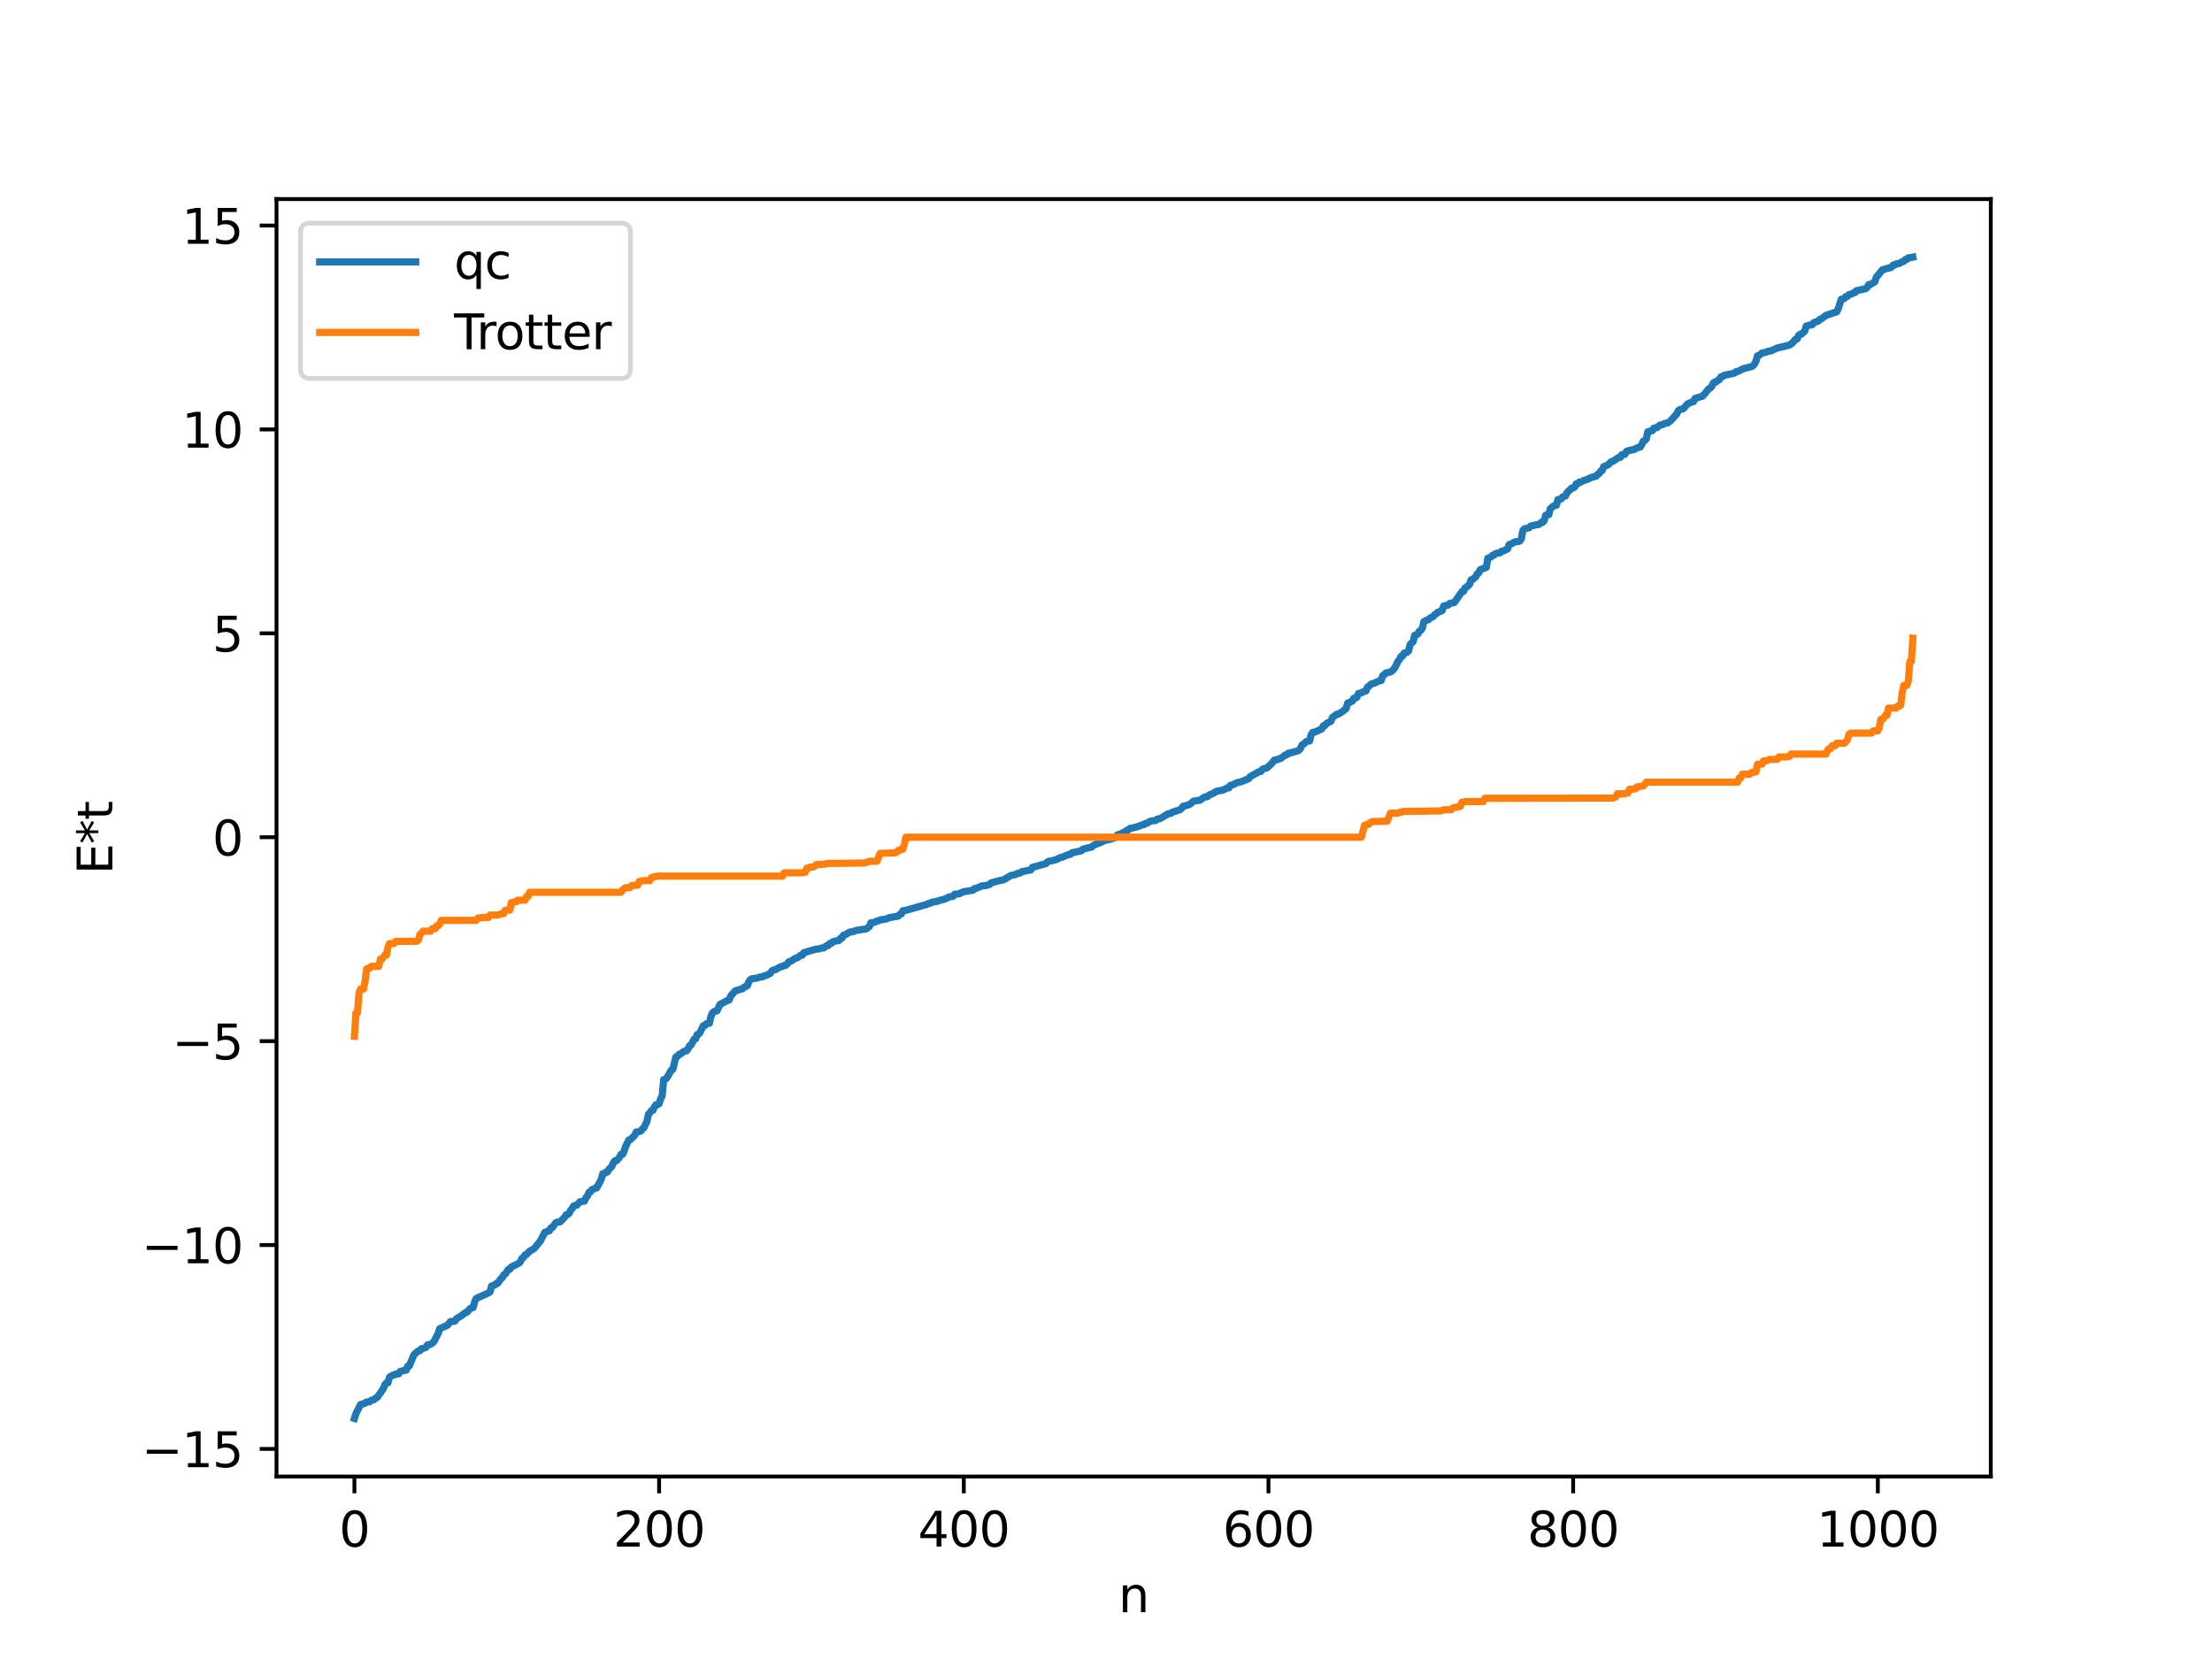 <?xml version="1.0" encoding="utf-8" standalone="no"?>
<!DOCTYPE svg PUBLIC "-//W3C//DTD SVG 1.1//EN"
  "http://www.w3.org/Graphics/SVG/1.1/DTD/svg11.dtd">
<svg xmlns:xlink="http://www.w3.org/1999/xlink" width="460.8pt" height="345.6pt" viewBox="0 0 460.8 345.6" xmlns="http://www.w3.org/2000/svg" version="1.1">
 <defs>
  <style type="text/css">*{stroke-linejoin: round; stroke-linecap: butt}</style>
 </defs>
 <g id="figure_1">
  <g id="patch_1">
   <path d="M 0 345.6 
L 460.8 345.6 
L 460.8 0 
L 0 0 
z
" style="fill: #ffffff"/>
  </g>
  <g id="axes_1">
   <g id="patch_2">
    <path d="M 57.6 307.584 
L 414.72 307.584 
L 414.72 41.472 
L 57.6 41.472 
z
" style="fill: #ffffff"/>
   </g>
   <g id="matplotlib.axis_1">
    <g id="xtick_1">
     <g id="line2d_1">
      <defs>
       <path id="m4b5c7ffed7" d="M 0 0 
L 0 3.5 
" style="stroke: #000000; stroke-width: 0.8"/>
      </defs>
      <g>
       <use xlink:href="#m4b5c7ffed7" x="73.833" y="307.584" style="stroke: #000000; stroke-width: 0.8"/>
      </g>
     </g>
     <g id="text_1">
      <!-- 0 -->
      <g transform="translate(70.651 322.182) scale(0.1 -0.1)">
       <defs>
        <path id="DejaVuSans-30" d="M 2034 4250 
Q 1547 4250 1301 3770 
Q 1056 3291 1056 2328 
Q 1056 1369 1301 889 
Q 1547 409 2034 409 
Q 2525 409 2770 889 
Q 3016 1369 3016 2328 
Q 3016 3291 2770 3770 
Q 2525 4250 2034 4250 
z
M 2034 4750 
Q 2819 4750 3233 4129 
Q 3647 3509 3647 2328 
Q 3647 1150 3233 529 
Q 2819 -91 2034 -91 
Q 1250 -91 836 529 
Q 422 1150 422 2328 
Q 422 3509 836 4129 
Q 1250 4750 2034 4750 
z
" transform="scale(0.016)"/>
       </defs>
       <use xlink:href="#DejaVuSans-30"/>
      </g>
     </g>
    </g>
    <g id="xtick_2">
     <g id="line2d_2">
      <g>
       <use xlink:href="#m4b5c7ffed7" x="137.304" y="307.584" style="stroke: #000000; stroke-width: 0.8"/>
      </g>
     </g>
     <g id="text_2">
      <!-- 200 -->
      <g transform="translate(127.76 322.182) scale(0.1 -0.1)">
       <defs>
        <path id="DejaVuSans-32" d="M 1228 531 
L 3431 531 
L 3431 0 
L 469 0 
L 469 531 
Q 828 903 1448 1529 
Q 2069 2156 2228 2338 
Q 2531 2678 2651 2914 
Q 2772 3150 2772 3378 
Q 2772 3750 2511 3984 
Q 2250 4219 1831 4219 
Q 1534 4219 1204 4116 
Q 875 4013 500 3803 
L 500 4441 
Q 881 4594 1212 4672 
Q 1544 4750 1819 4750 
Q 2544 4750 2975 4387 
Q 3406 4025 3406 3419 
Q 3406 3131 3298 2873 
Q 3191 2616 2906 2266 
Q 2828 2175 2409 1742 
Q 1991 1309 1228 531 
z
" transform="scale(0.016)"/>
       </defs>
       <use xlink:href="#DejaVuSans-32"/>
       <use xlink:href="#DejaVuSans-30" x="63.623"/>
       <use xlink:href="#DejaVuSans-30" x="127.246"/>
      </g>
     </g>
    </g>
    <g id="xtick_3">
     <g id="line2d_3">
      <g>
       <use xlink:href="#m4b5c7ffed7" x="200.775" y="307.584" style="stroke: #000000; stroke-width: 0.8"/>
      </g>
     </g>
     <g id="text_3">
      <!-- 400 -->
      <g transform="translate(191.231 322.182) scale(0.1 -0.1)">
       <defs>
        <path id="DejaVuSans-34" d="M 2419 4116 
L 825 1625 
L 2419 1625 
L 2419 4116 
z
M 2253 4666 
L 3047 4666 
L 3047 1625 
L 3713 1625 
L 3713 1100 
L 3047 1100 
L 3047 0 
L 2419 0 
L 2419 1100 
L 313 1100 
L 313 1709 
L 2253 4666 
z
" transform="scale(0.016)"/>
       </defs>
       <use xlink:href="#DejaVuSans-34"/>
       <use xlink:href="#DejaVuSans-30" x="63.623"/>
       <use xlink:href="#DejaVuSans-30" x="127.246"/>
      </g>
     </g>
    </g>
    <g id="xtick_4">
     <g id="line2d_4">
      <g>
       <use xlink:href="#m4b5c7ffed7" x="264.246" y="307.584" style="stroke: #000000; stroke-width: 0.8"/>
      </g>
     </g>
     <g id="text_4">
      <!-- 600 -->
      <g transform="translate(254.702 322.182) scale(0.1 -0.1)">
       <defs>
        <path id="DejaVuSans-36" d="M 2113 2584 
Q 1688 2584 1439 2293 
Q 1191 2003 1191 1497 
Q 1191 994 1439 701 
Q 1688 409 2113 409 
Q 2538 409 2786 701 
Q 3034 994 3034 1497 
Q 3034 2003 2786 2293 
Q 2538 2584 2113 2584 
z
M 3366 4563 
L 3366 3988 
Q 3128 4100 2886 4159 
Q 2644 4219 2406 4219 
Q 1781 4219 1451 3797 
Q 1122 3375 1075 2522 
Q 1259 2794 1537 2939 
Q 1816 3084 2150 3084 
Q 2853 3084 3261 2657 
Q 3669 2231 3669 1497 
Q 3669 778 3244 343 
Q 2819 -91 2113 -91 
Q 1303 -91 875 529 
Q 447 1150 447 2328 
Q 447 3434 972 4092 
Q 1497 4750 2381 4750 
Q 2619 4750 2861 4703 
Q 3103 4656 3366 4563 
z
" transform="scale(0.016)"/>
       </defs>
       <use xlink:href="#DejaVuSans-36"/>
       <use xlink:href="#DejaVuSans-30" x="63.623"/>
       <use xlink:href="#DejaVuSans-30" x="127.246"/>
      </g>
     </g>
    </g>
    <g id="xtick_5">
     <g id="line2d_5">
      <g>
       <use xlink:href="#m4b5c7ffed7" x="327.717" y="307.584" style="stroke: #000000; stroke-width: 0.8"/>
      </g>
     </g>
     <g id="text_5">
      <!-- 800 -->
      <g transform="translate(318.173 322.182) scale(0.1 -0.1)">
       <defs>
        <path id="DejaVuSans-38" d="M 2034 2216 
Q 1584 2216 1326 1975 
Q 1069 1734 1069 1313 
Q 1069 891 1326 650 
Q 1584 409 2034 409 
Q 2484 409 2743 651 
Q 3003 894 3003 1313 
Q 3003 1734 2745 1975 
Q 2488 2216 2034 2216 
z
M 1403 2484 
Q 997 2584 770 2862 
Q 544 3141 544 3541 
Q 544 4100 942 4425 
Q 1341 4750 2034 4750 
Q 2731 4750 3128 4425 
Q 3525 4100 3525 3541 
Q 3525 3141 3298 2862 
Q 3072 2584 2669 2484 
Q 3125 2378 3379 2068 
Q 3634 1759 3634 1313 
Q 3634 634 3220 271 
Q 2806 -91 2034 -91 
Q 1263 -91 848 271 
Q 434 634 434 1313 
Q 434 1759 690 2068 
Q 947 2378 1403 2484 
z
M 1172 3481 
Q 1172 3119 1398 2916 
Q 1625 2713 2034 2713 
Q 2441 2713 2670 2916 
Q 2900 3119 2900 3481 
Q 2900 3844 2670 4047 
Q 2441 4250 2034 4250 
Q 1625 4250 1398 4047 
Q 1172 3844 1172 3481 
z
" transform="scale(0.016)"/>
       </defs>
       <use xlink:href="#DejaVuSans-38"/>
       <use xlink:href="#DejaVuSans-30" x="63.623"/>
       <use xlink:href="#DejaVuSans-30" x="127.246"/>
      </g>
     </g>
    </g>
    <g id="xtick_6">
     <g id="line2d_6">
      <g>
       <use xlink:href="#m4b5c7ffed7" x="391.188" y="307.584" style="stroke: #000000; stroke-width: 0.8"/>
      </g>
     </g>
     <g id="text_6">
      <!-- 1000 -->
      <g transform="translate(378.463 322.182) scale(0.1 -0.1)">
       <defs>
        <path id="DejaVuSans-31" d="M 794 531 
L 1825 531 
L 1825 4091 
L 703 3866 
L 703 4441 
L 1819 4666 
L 2450 4666 
L 2450 531 
L 3481 531 
L 3481 0 
L 794 0 
L 794 531 
z
" transform="scale(0.016)"/>
       </defs>
       <use xlink:href="#DejaVuSans-31"/>
       <use xlink:href="#DejaVuSans-30" x="63.623"/>
       <use xlink:href="#DejaVuSans-30" x="127.246"/>
       <use xlink:href="#DejaVuSans-30" x="190.869"/>
      </g>
     </g>
    </g>
    <g id="text_7">
     <!-- n -->
     <g transform="translate(232.991 335.861) scale(0.1 -0.1)">
      <defs>
       <path id="DejaVuSans-6e" d="M 3513 2113 
L 3513 0 
L 2938 0 
L 2938 2094 
Q 2938 2591 2744 2837 
Q 2550 3084 2163 3084 
Q 1697 3084 1428 2787 
Q 1159 2491 1159 1978 
L 1159 0 
L 581 0 
L 581 3500 
L 1159 3500 
L 1159 2956 
Q 1366 3272 1645 3428 
Q 1925 3584 2291 3584 
Q 2894 3584 3203 3211 
Q 3513 2838 3513 2113 
z
" transform="scale(0.016)"/>
      </defs>
      <use xlink:href="#DejaVuSans-6e"/>
     </g>
    </g>
   </g>
   <g id="matplotlib.axis_2">
    <g id="ytick_1">
     <g id="line2d_7">
      <defs>
       <path id="mb56abfcb8e" d="M 0 0 
L -3.5 0 
" style="stroke: #000000; stroke-width: 0.8"/>
      </defs>
      <g>
       <use xlink:href="#mb56abfcb8e" x="57.6" y="301.838" style="stroke: #000000; stroke-width: 0.8"/>
      </g>
     </g>
     <g id="text_8">
      <!-- −15 -->
      <g transform="translate(29.495 305.637) scale(0.1 -0.1)">
       <defs>
        <path id="DejaVuSans-2212" d="M 678 2272 
L 4684 2272 
L 4684 1741 
L 678 1741 
L 678 2272 
z
" transform="scale(0.016)"/>
        <path id="DejaVuSans-35" d="M 691 4666 
L 3169 4666 
L 3169 4134 
L 1269 4134 
L 1269 2991 
Q 1406 3038 1543 3061 
Q 1681 3084 1819 3084 
Q 2600 3084 3056 2656 
Q 3513 2228 3513 1497 
Q 3513 744 3044 326 
Q 2575 -91 1722 -91 
Q 1428 -91 1123 -41 
Q 819 9 494 109 
L 494 744 
Q 775 591 1075 516 
Q 1375 441 1709 441 
Q 2250 441 2565 725 
Q 2881 1009 2881 1497 
Q 2881 1984 2565 2268 
Q 2250 2553 1709 2553 
Q 1456 2553 1204 2497 
Q 953 2441 691 2322 
L 691 4666 
z
" transform="scale(0.016)"/>
       </defs>
       <use xlink:href="#DejaVuSans-2212"/>
       <use xlink:href="#DejaVuSans-31" x="83.789"/>
       <use xlink:href="#DejaVuSans-35" x="147.412"/>
      </g>
     </g>
    </g>
    <g id="ytick_2">
     <g id="line2d_8">
      <g>
       <use xlink:href="#mb56abfcb8e" x="57.6" y="259.362" style="stroke: #000000; stroke-width: 0.8"/>
      </g>
     </g>
     <g id="text_9">
      <!-- −10 -->
      <g transform="translate(29.495 263.161) scale(0.1 -0.1)">
       <use xlink:href="#DejaVuSans-2212"/>
       <use xlink:href="#DejaVuSans-31" x="83.789"/>
       <use xlink:href="#DejaVuSans-30" x="147.412"/>
      </g>
     </g>
    </g>
    <g id="ytick_3">
     <g id="line2d_9">
      <g>
       <use xlink:href="#mb56abfcb8e" x="57.6" y="216.886" style="stroke: #000000; stroke-width: 0.8"/>
      </g>
     </g>
     <g id="text_10">
      <!-- −5 -->
      <g transform="translate(35.858 220.685) scale(0.1 -0.1)">
       <use xlink:href="#DejaVuSans-2212"/>
       <use xlink:href="#DejaVuSans-35" x="83.789"/>
      </g>
     </g>
    </g>
    <g id="ytick_4">
     <g id="line2d_10">
      <g>
       <use xlink:href="#mb56abfcb8e" x="57.6" y="174.409" style="stroke: #000000; stroke-width: 0.8"/>
      </g>
     </g>
     <g id="text_11">
      <!-- 0 -->
      <g transform="translate(44.237 178.209) scale(0.1 -0.1)">
       <use xlink:href="#DejaVuSans-30"/>
      </g>
     </g>
    </g>
    <g id="ytick_5">
     <g id="line2d_11">
      <g>
       <use xlink:href="#mb56abfcb8e" x="57.6" y="131.933" style="stroke: #000000; stroke-width: 0.8"/>
      </g>
     </g>
     <g id="text_12">
      <!-- 5 -->
      <g transform="translate(44.237 135.732) scale(0.1 -0.1)">
       <use xlink:href="#DejaVuSans-35"/>
      </g>
     </g>
    </g>
    <g id="ytick_6">
     <g id="line2d_12">
      <g>
       <use xlink:href="#mb56abfcb8e" x="57.6" y="89.457" style="stroke: #000000; stroke-width: 0.8"/>
      </g>
     </g>
     <g id="text_13">
      <!-- 10 -->
      <g transform="translate(37.875 93.256) scale(0.1 -0.1)">
       <use xlink:href="#DejaVuSans-31"/>
       <use xlink:href="#DejaVuSans-30" x="63.623"/>
      </g>
     </g>
    </g>
    <g id="ytick_7">
     <g id="line2d_13">
      <g>
       <use xlink:href="#mb56abfcb8e" x="57.6" y="46.981" style="stroke: #000000; stroke-width: 0.8"/>
      </g>
     </g>
     <g id="text_14">
      <!-- 15 -->
      <g transform="translate(37.875 50.78) scale(0.1 -0.1)">
       <use xlink:href="#DejaVuSans-31"/>
       <use xlink:href="#DejaVuSans-35" x="63.623"/>
      </g>
     </g>
    </g>
    <g id="text_15">
     <!-- E*t -->
     <g transform="translate(23.416 182.148) rotate(-90) scale(0.1 -0.1)">
      <defs>
       <path id="DejaVuSans-45" d="M 628 4666 
L 3578 4666 
L 3578 4134 
L 1259 4134 
L 1259 2753 
L 3481 2753 
L 3481 2222 
L 1259 2222 
L 1259 531 
L 3634 531 
L 3634 0 
L 628 0 
L 628 4666 
z
" transform="scale(0.016)"/>
       <path id="DejaVuSans-2a" d="M 3009 3897 
L 1888 3291 
L 3009 2681 
L 2828 2375 
L 1778 3009 
L 1778 1831 
L 1422 1831 
L 1422 3009 
L 372 2375 
L 191 2681 
L 1313 3291 
L 191 3897 
L 372 4206 
L 1422 3572 
L 1422 4750 
L 1778 4750 
L 1778 3572 
L 2828 4206 
L 3009 3897 
z
" transform="scale(0.016)"/>
       <path id="DejaVuSans-74" d="M 1172 4494 
L 1172 3500 
L 2356 3500 
L 2356 3053 
L 1172 3053 
L 1172 1153 
Q 1172 725 1289 603 
Q 1406 481 1766 481 
L 2356 481 
L 2356 0 
L 1766 0 
Q 1100 0 847 248 
Q 594 497 594 1153 
L 594 3053 
L 172 3053 
L 172 3500 
L 594 3500 
L 594 4494 
L 1172 4494 
z
" transform="scale(0.016)"/>
      </defs>
      <use xlink:href="#DejaVuSans-45"/>
      <use xlink:href="#DejaVuSans-2a" x="63.184"/>
      <use xlink:href="#DejaVuSans-74" x="113.184"/>
     </g>
    </g>
   </g>
   <g id="line2d_14">
    <path d="M 73.833 295.488 
L 74.15 294.483 
L 75.102 292.603 
L 76.054 292.304 
L 76.372 292.058 
L 77.006 292.01 
L 77.324 291.729 
L 77.958 291.548 
L 78.276 291.224 
L 78.593 291.093 
L 79.862 289.28 
L 80.18 288.442 
L 80.497 288.088 
L 80.815 288.068 
L 81.132 286.902 
L 81.767 286.499 
L 82.084 286.454 
L 82.401 286.257 
L 83.036 286.203 
L 83.353 285.698 
L 84.305 285.471 
L 84.623 285.431 
L 84.94 284.59 
L 85.258 284.563 
L 86.21 282.276 
L 86.844 281.642 
L 87.162 281.429 
L 87.479 281.376 
L 87.796 280.957 
L 88.114 280.903 
L 88.748 280.68 
L 89.066 280.146 
L 89.7 280.049 
L 90.335 279.565 
L 91.287 277.772 
L 91.605 276.795 
L 93.191 276.085 
L 93.826 275.315 
L 94.778 275.209 
L 95.096 274.716 
L 96.048 274.132 
L 97 273.398 
L 97.317 273.336 
L 97.952 272.592 
L 98.586 272.354 
L 98.904 271.083 
L 99.221 270.493 
L 101.76 269.337 
L 102.077 269.133 
L 102.395 267.898 
L 103.029 267.724 
L 103.347 267.398 
L 103.664 267.365 
L 104.299 266.426 
L 104.616 266.188 
L 104.934 265.587 
L 105.251 265.421 
L 105.886 264.443 
L 106.203 264.415 
L 106.52 263.935 
L 108.107 263.15 
L 108.424 262.811 
L 108.742 262.104 
L 109.059 261.96 
L 109.377 261.419 
L 109.694 261.317 
L 110.329 260.647 
L 110.963 260.296 
L 111.281 260.093 
L 112.55 258.552 
L 113.502 256.715 
L 113.82 256.645 
L 114.137 256.416 
L 114.454 256.385 
L 114.772 255.776 
L 115.089 255.695 
L 115.724 254.781 
L 116.041 254.604 
L 116.676 254.535 
L 117.628 253.562 
L 117.945 253.042 
L 118.262 253.008 
L 118.58 252.71 
L 118.897 252.079 
L 119.215 251.75 
L 119.532 251.196 
L 120.167 251.059 
L 120.801 250.348 
L 121.753 250.219 
L 122.071 249.459 
L 122.388 249.147 
L 122.705 248.369 
L 123.023 248.267 
L 123.34 247.804 
L 123.658 247.713 
L 123.975 247.497 
L 124.292 247.481 
L 125.244 245.686 
L 125.562 244.515 
L 125.879 244.468 
L 126.196 244.182 
L 126.514 244.165 
L 126.831 243.603 
L 127.466 242.975 
L 127.783 242.203 
L 128.1 241.811 
L 128.418 241.792 
L 129.053 241.109 
L 129.37 240.477 
L 129.687 240.469 
L 130.005 239.832 
L 130.322 238.871 
L 130.957 237.522 
L 131.274 237.431 
L 131.909 236.836 
L 132.226 236.473 
L 132.543 235.832 
L 132.861 235.805 
L 133.496 235.619 
L 133.813 235.174 
L 134.13 234.943 
L 134.765 233.625 
L 135.082 232.136 
L 135.717 231.349 
L 136.034 231.302 
L 136.352 230.559 
L 136.669 230.124 
L 136.986 230.116 
L 137.304 229.928 
L 137.621 228.908 
L 137.939 228.313 
L 138.256 224.906 
L 138.573 224.833 
L 138.891 224.59 
L 139.843 222.926 
L 140.16 222.779 
L 140.795 220.212 
L 141.112 220.101 
L 141.429 219.66 
L 141.747 219.568 
L 142.381 219.089 
L 142.699 218.927 
L 143.016 218.907 
L 143.334 218.513 
L 143.651 217.847 
L 143.968 217.681 
L 144.603 216.471 
L 144.92 216.409 
L 145.238 215.511 
L 145.555 215.433 
L 145.872 214.995 
L 146.507 213.681 
L 146.824 213.637 
L 147.142 213.275 
L 147.777 213.157 
L 148.094 211.765 
L 148.411 211.053 
L 148.729 210.72 
L 149.363 210.571 
L 149.998 209.243 
L 151.267 208.564 
L 151.902 208.296 
L 152.22 207.479 
L 153.172 206.414 
L 154.758 205.935 
L 155.076 205.592 
L 155.393 205.52 
L 155.71 205.307 
L 156.028 204.425 
L 156.345 204.06 
L 156.662 203.889 
L 157.615 203.771 
L 158.249 203.558 
L 158.884 203.485 
L 159.201 203.264 
L 159.519 203.245 
L 160.471 202.753 
L 160.788 202.272 
L 161.105 202.078 
L 161.423 202.05 
L 162.692 201.354 
L 163.01 201.346 
L 163.327 201.13 
L 163.644 201.098 
L 163.962 200.858 
L 164.279 200.396 
L 164.914 200.149 
L 165.548 199.703 
L 166.183 199.484 
L 166.818 198.992 
L 167.135 198.977 
L 167.453 198.46 
L 169.991 197.716 
L 170.626 197.691 
L 170.943 197.513 
L 171.578 197.467 
L 172.213 197.016 
L 172.53 196.97 
L 172.848 196.552 
L 173.165 196.527 
L 173.482 196.203 
L 174.117 196.019 
L 174.752 195.932 
L 175.069 195.477 
L 175.386 195.451 
L 175.704 194.833 
L 176.339 194.589 
L 176.973 194.177 
L 177.925 194.027 
L 178.243 193.835 
L 180.464 193.504 
L 181.099 193.025 
L 181.416 192.235 
L 182.051 192.171 
L 182.686 191.871 
L 183.003 191.824 
L 183.32 191.645 
L 184.59 191.458 
L 185.224 191.176 
L 187.129 190.837 
L 187.446 190.475 
L 187.763 190.395 
L 188.081 189.728 
L 188.715 189.637 
L 193.158 188.379 
L 193.476 188.173 
L 193.793 188.155 
L 194.11 187.955 
L 195.38 187.733 
L 195.697 187.562 
L 196.649 187.362 
L 197.284 187.067 
L 197.601 186.88 
L 198.553 186.714 
L 198.871 186.284 
L 199.823 186.19 
L 200.775 185.751 
L 202.679 185.445 
L 202.996 185.093 
L 203.314 185.078 
L 204.583 184.543 
L 205.218 184.505 
L 206.17 184.251 
L 206.487 183.908 
L 208.074 183.473 
L 209.026 183.301 
L 210.613 182.366 
L 211.565 182.195 
L 211.882 181.972 
L 212.517 181.863 
L 212.834 181.6 
L 214.739 181.219 
L 215.056 180.7 
L 217.912 179.886 
L 218.229 179.542 
L 218.547 179.398 
L 219.181 179.294 
L 220.134 179.035 
L 220.768 178.695 
L 221.403 178.525 
L 222.672 177.986 
L 222.99 177.974 
L 223.307 177.646 
L 225.211 177.258 
L 225.529 176.924 
L 226.481 176.662 
L 227.433 176.456 
L 227.75 176.115 
L 230.289 175.054 
L 231.558 174.773 
L 231.876 174.568 
L 232.193 174.542 
L 232.828 173.895 
L 233.145 173.861 
L 234.097 173.369 
L 234.415 173.304 
L 234.732 172.957 
L 235.049 172.894 
L 235.367 172.573 
L 236.001 172.46 
L 237.271 172.112 
L 237.905 171.84 
L 238.223 171.813 
L 238.54 171.564 
L 238.858 171.54 
L 239.492 171.156 
L 239.81 171.027 
L 240.762 170.912 
L 241.079 170.631 
L 241.714 170.515 
L 243.3 169.54 
L 243.935 169.423 
L 244.253 169.178 
L 245.522 168.778 
L 245.839 168.667 
L 246.157 168.383 
L 246.474 167.937 
L 246.791 167.911 
L 247.426 167.715 
L 247.743 167.624 
L 248.378 167.115 
L 248.696 166.881 
L 249.965 166.693 
L 250.917 166.048 
L 251.552 165.952 
L 251.869 165.618 
L 252.504 165.378 
L 253.456 164.831 
L 254.408 164.652 
L 254.725 164.617 
L 255.677 164.128 
L 255.995 164.125 
L 256.312 163.617 
L 256.947 163.434 
L 257.581 163.082 
L 258.534 162.856 
L 260.12 162.215 
L 260.438 161.767 
L 262.342 160.735 
L 262.659 160.709 
L 262.977 160.276 
L 263.294 160.115 
L 263.929 159.977 
L 264.881 159.082 
L 265.515 158.311 
L 266.15 158.242 
L 266.467 158.049 
L 266.785 158.01 
L 267.737 157.29 
L 268.054 157.239 
L 268.372 156.897 
L 268.689 156.896 
L 269.324 156.688 
L 270.276 156.448 
L 270.593 156.287 
L 270.91 155.917 
L 271.228 155.2 
L 271.545 155.027 
L 272.18 154.459 
L 272.815 154.358 
L 273.132 153.044 
L 273.449 152.567 
L 273.767 152.555 
L 275.353 151.844 
L 275.671 151.197 
L 275.988 151.172 
L 276.305 150.729 
L 277.258 150.245 
L 277.575 149.443 
L 278.527 148.767 
L 278.844 148.737 
L 279.796 148.13 
L 280.431 147.577 
L 280.748 146.433 
L 281.066 146.401 
L 281.383 146.16 
L 281.7 146.071 
L 282.018 145.455 
L 282.335 145.443 
L 282.653 145.263 
L 282.97 144.482 
L 283.605 144.352 
L 283.922 144.131 
L 284.557 143.942 
L 284.874 143.144 
L 285.191 142.941 
L 285.509 142.592 
L 285.826 142.427 
L 286.143 142.389 
L 287.413 141.79 
L 287.73 141.758 
L 288.048 140.738 
L 288.365 140.548 
L 288.682 140.221 
L 289.317 140.054 
L 289.634 139.993 
L 289.952 139.807 
L 290.586 139.096 
L 291.221 137.776 
L 291.539 137.396 
L 291.856 136.738 
L 292.173 136.698 
L 292.491 136.067 
L 293.125 135.894 
L 293.443 135.585 
L 293.76 134.25 
L 294.395 133.641 
L 294.712 132.341 
L 295.347 132.102 
L 295.664 131.49 
L 295.981 131.315 
L 296.299 130.865 
L 296.616 129.511 
L 297.251 129.178 
L 297.568 129.095 
L 297.886 128.767 
L 298.52 128.464 
L 298.838 128.083 
L 299.155 127.897 
L 299.472 127.576 
L 300.424 127.199 
L 300.742 126.242 
L 301.694 126.036 
L 302.011 125.701 
L 302.963 125.511 
L 304.55 123.257 
L 304.867 123.2 
L 305.185 122.487 
L 305.502 122.331 
L 306.137 121.731 
L 306.454 120.79 
L 306.772 120.703 
L 307.406 120.191 
L 307.724 119.56 
L 308.041 119.349 
L 308.358 118.679 
L 309.628 118.196 
L 309.945 116.283 
L 310.58 116.046 
L 310.897 115.693 
L 311.215 115.652 
L 311.532 115.343 
L 312.167 115.196 
L 312.484 115.169 
L 312.801 114.831 
L 313.119 114.801 
L 314.071 114.341 
L 314.388 113.434 
L 314.705 113.364 
L 315.658 112.858 
L 316.292 112.821 
L 316.61 112.701 
L 316.927 112.217 
L 317.244 110.512 
L 317.562 110.159 
L 318.514 109.951 
L 318.831 109.599 
L 319.466 109.461 
L 320.1 109.297 
L 320.418 109.292 
L 320.735 109.164 
L 321.053 108.823 
L 321.37 108.807 
L 321.687 108.459 
L 322.005 107.322 
L 322.639 107.208 
L 322.957 105.961 
L 323.591 105.431 
L 324.226 105.247 
L 324.543 104.074 
L 325.178 103.951 
L 325.496 103.552 
L 326.13 103.314 
L 326.448 102.623 
L 327.4 101.674 
L 327.717 101.651 
L 328.034 101.439 
L 328.352 100.801 
L 328.669 100.787 
L 328.986 100.433 
L 329.304 100.427 
L 329.939 100.101 
L 330.573 99.897 
L 331.525 99.455 
L 332.477 99.211 
L 332.795 98.822 
L 333.112 98.67 
L 333.429 98.186 
L 333.747 98.018 
L 334.064 97.231 
L 335.016 96.815 
L 335.651 96.172 
L 335.968 96.117 
L 337.238 95.274 
L 337.555 95.257 
L 337.872 94.715 
L 338.507 94.631 
L 338.824 94.033 
L 339.777 93.746 
L 340.411 93.658 
L 341.046 93.288 
L 341.681 93.136 
L 341.998 92.652 
L 342.315 91.909 
L 342.633 91.776 
L 342.95 91.437 
L 343.267 89.962 
L 344.22 89.694 
L 344.537 89.176 
L 345.172 89.087 
L 345.806 88.555 
L 346.441 88.43 
L 346.758 88.212 
L 347.393 88.124 
L 348.028 87.644 
L 349.297 86.242 
L 349.615 85.54 
L 349.932 85.319 
L 350.567 85.186 
L 350.884 84.914 
L 351.519 84.16 
L 352.471 83.728 
L 352.788 83.671 
L 353.105 83.005 
L 354.692 82.516 
L 355.327 81.784 
L 355.962 80.993 
L 356.279 80.834 
L 356.596 80.495 
L 356.914 79.784 
L 357.231 79.587 
L 357.548 79.557 
L 357.866 79.202 
L 358.183 79.08 
L 358.5 78.498 
L 358.818 78.473 
L 359.135 78.205 
L 361.039 77.793 
L 361.357 77.707 
L 361.674 77.412 
L 361.991 77.395 
L 363.261 76.775 
L 364.213 76.53 
L 364.848 76.392 
L 365.165 76.197 
L 365.482 75.858 
L 365.8 75.257 
L 366.117 74.127 
L 366.434 74.036 
L 367.069 73.546 
L 367.704 73.424 
L 368.339 73.189 
L 368.973 73.073 
L 370.243 72.49 
L 372.781 71.891 
L 373.416 71.431 
L 374.051 70.682 
L 374.368 70.616 
L 374.686 69.876 
L 375.003 69.621 
L 375.32 69.595 
L 375.955 68.988 
L 376.272 67.937 
L 376.907 67.745 
L 377.542 67.637 
L 377.859 67.198 
L 378.811 66.881 
L 379.129 66.522 
L 379.446 66.412 
L 380.398 65.696 
L 382.62 64.959 
L 382.937 64.324 
L 383.572 62.35 
L 384.206 62.194 
L 384.524 61.769 
L 384.841 61.746 
L 385.158 61.391 
L 385.793 61.218 
L 386.11 60.999 
L 386.428 60.94 
L 386.745 60.561 
L 388.649 60.145 
L 388.967 59.87 
L 389.284 59.292 
L 389.601 59.278 
L 390.553 58.71 
L 390.871 57.755 
L 391.505 56.985 
L 392.14 56.199 
L 392.458 56.165 
L 392.775 56 
L 393.727 55.786 
L 394.044 55.637 
L 394.362 55.232 
L 394.679 55.227 
L 394.996 54.988 
L 395.631 54.888 
L 396.266 54.523 
L 396.583 54.452 
L 396.9 54.074 
L 397.218 54.046 
L 397.535 53.716 
L 398.17 53.634 
L 398.487 53.568 
L 398.487 53.568 
" clip-path="url(#p79b8c44738)" style="fill: none; stroke: #1f77b4; stroke-width: 1.5; stroke-linecap: square"/>
   </g>
   <g id="line2d_15">
    <path d="M 73.833 215.866 
L 74.15 211.029 
L 74.467 211.029 
L 74.785 206.894 
L 75.102 206.035 
L 75.737 206.035 
L 76.054 204.487 
L 76.372 201.876 
L 76.689 201.715 
L 77.006 201.715 
L 77.324 201.311 
L 78.91 201.311 
L 79.228 199.838 
L 79.545 199.838 
L 80.18 198.975 
L 80.497 198.975 
L 80.815 197.345 
L 81.132 196.578 
L 82.084 196.565 
L 82.401 196.111 
L 86.844 196.085 
L 87.162 195.837 
L 87.479 194.656 
L 87.796 194.395 
L 88.114 193.986 
L 89.7 193.986 
L 90.018 193.464 
L 90.653 193.464 
L 90.97 192.857 
L 91.287 192.857 
L 91.605 192.541 
L 91.922 191.729 
L 99.221 191.729 
L 99.539 191.244 
L 99.856 191.244 
L 100.491 191.13 
L 101.76 191.13 
L 102.077 190.628 
L 103.664 190.628 
L 104.616 190.319 
L 104.934 190.319 
L 105.251 189.63 
L 106.203 189.595 
L 106.52 188.041 
L 107.155 187.888 
L 107.472 187.888 
L 107.79 187.53 
L 109.377 187.53 
L 109.694 186.745 
L 110.011 186.745 
L 110.329 185.877 
L 129.37 185.877 
L 129.687 185.384 
L 130.322 184.921 
L 131.274 184.891 
L 131.591 184.488 
L 132.861 184.396 
L 133.178 183.619 
L 133.496 183.619 
L 133.813 183.457 
L 135.4 183.457 
L 135.717 182.795 
L 136.986 182.518 
L 163.01 182.518 
L 163.327 181.831 
L 167.135 181.831 
L 167.453 181.706 
L 167.77 181.706 
L 168.087 180.855 
L 168.405 180.855 
L 168.722 180.628 
L 169.357 180.628 
L 169.674 180.482 
L 169.991 180.131 
L 171.896 180.025 
L 172.213 179.884 
L 180.147 179.779 
L 180.464 179.598 
L 180.781 179.598 
L 181.099 179.421 
L 182.686 179.421 
L 183.32 177.768 
L 186.494 177.657 
L 186.811 177.512 
L 187.129 177.149 
L 187.446 177.149 
L 187.763 176.903 
L 188.081 176.903 
L 188.398 175.875 
L 188.715 174.409 
L 283.605 174.409 
L 284.239 171.916 
L 284.557 171.916 
L 284.874 171.67 
L 285.191 171.67 
L 285.509 171.306 
L 285.826 171.161 
L 289 171.05 
L 289.634 169.398 
L 291.221 169.398 
L 291.539 169.221 
L 291.856 169.221 
L 292.173 169.04 
L 300.107 168.935 
L 300.742 168.688 
L 302.329 168.688 
L 302.646 168.337 
L 302.963 168.19 
L 303.598 168.19 
L 303.915 167.963 
L 304.233 167.963 
L 304.55 167.113 
L 304.867 167.113 
L 305.185 166.987 
L 308.993 166.987 
L 309.31 166.3 
L 335.968 166.263 
L 336.603 166.024 
L 336.92 165.362 
L 338.507 165.362 
L 338.824 165.199 
L 339.142 165.199 
L 339.459 164.423 
L 340.729 164.331 
L 341.046 163.928 
L 342.315 163.719 
L 342.633 163.434 
L 342.95 162.941 
L 361.991 162.941 
L 362.309 162.074 
L 362.626 162.074 
L 362.943 161.289 
L 364.53 161.289 
L 364.848 160.931 
L 365.482 160.869 
L 365.8 160.777 
L 366.117 159.223 
L 367.069 159.189 
L 367.386 158.5 
L 368.021 158.5 
L 368.656 158.191 
L 370.243 158.191 
L 370.56 157.689 
L 372.147 157.689 
L 372.781 157.575 
L 373.099 157.09 
L 380.398 157.09 
L 380.715 156.277 
L 381.033 155.961 
L 381.35 155.961 
L 381.667 155.355 
L 382.302 155.355 
L 382.62 154.832 
L 384.206 154.832 
L 384.841 154.163 
L 385.158 152.982 
L 385.476 152.733 
L 389.919 152.708 
L 390.236 152.254 
L 391.188 152.24 
L 391.505 151.473 
L 391.823 149.844 
L 392.14 149.844 
L 392.458 149.515 
L 392.775 148.981 
L 393.092 148.981 
L 393.41 147.508 
L 394.996 147.508 
L 395.314 147.103 
L 395.631 147.103 
L 395.948 146.943 
L 396.266 144.331 
L 396.583 142.784 
L 397.218 142.784 
L 397.535 141.925 
L 397.853 137.79 
L 398.17 137.79 
L 398.487 132.952 
L 398.487 132.952 
" clip-path="url(#p79b8c44738)" style="fill: none; stroke: #ff7f0e; stroke-width: 1.5; stroke-linecap: square"/>
   </g>
   <g id="patch_3">
    <path d="M 57.6 307.584 
L 57.6 41.472 
" style="fill: none; stroke: #000000; stroke-width: 0.8; stroke-linejoin: miter; stroke-linecap: square"/>
   </g>
   <g id="patch_4">
    <path d="M 414.72 307.584 
L 414.72 41.472 
" style="fill: none; stroke: #000000; stroke-width: 0.8; stroke-linejoin: miter; stroke-linecap: square"/>
   </g>
   <g id="patch_5">
    <path d="M 57.6 307.584 
L 414.72 307.584 
" style="fill: none; stroke: #000000; stroke-width: 0.8; stroke-linejoin: miter; stroke-linecap: square"/>
   </g>
   <g id="patch_6">
    <path d="M 57.6 41.472 
L 414.72 41.472 
" style="fill: none; stroke: #000000; stroke-width: 0.8; stroke-linejoin: miter; stroke-linecap: square"/>
   </g>
   <g id="legend_1">
    <g id="patch_7">
     <path d="M 64.6 78.828 
L 129.342 78.828 
Q 131.342 78.828 131.342 76.828 
L 131.342 48.472 
Q 131.342 46.472 129.342 46.472 
L 64.6 46.472 
Q 62.6 46.472 62.6 48.472 
L 62.6 76.828 
Q 62.6 78.828 64.6 78.828 
z
" style="fill: #ffffff; opacity: 0.8; stroke: #cccccc; stroke-linejoin: miter"/>
    </g>
    <g id="line2d_16">
     <path d="M 66.6 54.57 
L 76.6 54.57 
L 86.6 54.57 
" style="fill: none; stroke: #1f77b4; stroke-width: 1.5; stroke-linecap: square"/>
    </g>
    <g id="text_16">
     <!-- qc -->
     <g transform="translate(94.6 58.07) scale(0.1 -0.1)">
      <defs>
       <path id="DejaVuSans-71" d="M 947 1747 
Q 947 1113 1208 752 
Q 1469 391 1925 391 
Q 2381 391 2643 752 
Q 2906 1113 2906 1747 
Q 2906 2381 2643 2742 
Q 2381 3103 1925 3103 
Q 1469 3103 1208 2742 
Q 947 2381 947 1747 
z
M 2906 525 
Q 2725 213 2448 61 
Q 2172 -91 1784 -91 
Q 1150 -91 751 415 
Q 353 922 353 1747 
Q 353 2572 751 3078 
Q 1150 3584 1784 3584 
Q 2172 3584 2448 3432 
Q 2725 3281 2906 2969 
L 2906 3500 
L 3481 3500 
L 3481 -1331 
L 2906 -1331 
L 2906 525 
z
" transform="scale(0.016)"/>
       <path id="DejaVuSans-63" d="M 3122 3366 
L 3122 2828 
Q 2878 2963 2633 3030 
Q 2388 3097 2138 3097 
Q 1578 3097 1268 2742 
Q 959 2388 959 1747 
Q 959 1106 1268 751 
Q 1578 397 2138 397 
Q 2388 397 2633 464 
Q 2878 531 3122 666 
L 3122 134 
Q 2881 22 2623 -34 
Q 2366 -91 2075 -91 
Q 1284 -91 818 406 
Q 353 903 353 1747 
Q 353 2603 823 3093 
Q 1294 3584 2113 3584 
Q 2378 3584 2631 3529 
Q 2884 3475 3122 3366 
z
" transform="scale(0.016)"/>
      </defs>
      <use xlink:href="#DejaVuSans-71"/>
      <use xlink:href="#DejaVuSans-63" x="63.477"/>
     </g>
    </g>
    <g id="line2d_17">
     <path d="M 66.6 69.249 
L 76.6 69.249 
L 86.6 69.249 
" style="fill: none; stroke: #ff7f0e; stroke-width: 1.5; stroke-linecap: square"/>
    </g>
    <g id="text_17">
     <!-- Trotter -->
     <g transform="translate(94.6 72.749) scale(0.1 -0.1)">
      <defs>
       <path id="DejaVuSans-54" d="M -19 4666 
L 3928 4666 
L 3928 4134 
L 2272 4134 
L 2272 0 
L 1638 0 
L 1638 4134 
L -19 4134 
L -19 4666 
z
" transform="scale(0.016)"/>
       <path id="DejaVuSans-72" d="M 2631 2963 
Q 2534 3019 2420 3045 
Q 2306 3072 2169 3072 
Q 1681 3072 1420 2755 
Q 1159 2438 1159 1844 
L 1159 0 
L 581 0 
L 581 3500 
L 1159 3500 
L 1159 2956 
Q 1341 3275 1631 3429 
Q 1922 3584 2338 3584 
Q 2397 3584 2469 3576 
Q 2541 3569 2628 3553 
L 2631 2963 
z
" transform="scale(0.016)"/>
       <path id="DejaVuSans-6f" d="M 1959 3097 
Q 1497 3097 1228 2736 
Q 959 2375 959 1747 
Q 959 1119 1226 758 
Q 1494 397 1959 397 
Q 2419 397 2687 759 
Q 2956 1122 2956 1747 
Q 2956 2369 2687 2733 
Q 2419 3097 1959 3097 
z
M 1959 3584 
Q 2709 3584 3137 3096 
Q 3566 2609 3566 1747 
Q 3566 888 3137 398 
Q 2709 -91 1959 -91 
Q 1206 -91 779 398 
Q 353 888 353 1747 
Q 353 2609 779 3096 
Q 1206 3584 1959 3584 
z
" transform="scale(0.016)"/>
       <path id="DejaVuSans-65" d="M 3597 1894 
L 3597 1613 
L 953 1613 
Q 991 1019 1311 708 
Q 1631 397 2203 397 
Q 2534 397 2845 478 
Q 3156 559 3463 722 
L 3463 178 
Q 3153 47 2828 -22 
Q 2503 -91 2169 -91 
Q 1331 -91 842 396 
Q 353 884 353 1716 
Q 353 2575 817 3079 
Q 1281 3584 2069 3584 
Q 2775 3584 3186 3129 
Q 3597 2675 3597 1894 
z
M 3022 2063 
Q 3016 2534 2758 2815 
Q 2500 3097 2075 3097 
Q 1594 3097 1305 2825 
Q 1016 2553 972 2059 
L 3022 2063 
z
" transform="scale(0.016)"/>
      </defs>
      <use xlink:href="#DejaVuSans-54"/>
      <use xlink:href="#DejaVuSans-72" x="46.334"/>
      <use xlink:href="#DejaVuSans-6f" x="85.197"/>
      <use xlink:href="#DejaVuSans-74" x="146.379"/>
      <use xlink:href="#DejaVuSans-74" x="185.588"/>
      <use xlink:href="#DejaVuSans-65" x="224.797"/>
      <use xlink:href="#DejaVuSans-72" x="286.32"/>
     </g>
    </g>
   </g>
  </g>
 </g>
 <defs>
  <clipPath id="p79b8c44738">
   <rect x="57.6" y="41.472" width="357.12" height="266.112"/>
  </clipPath>
 </defs>
</svg>
